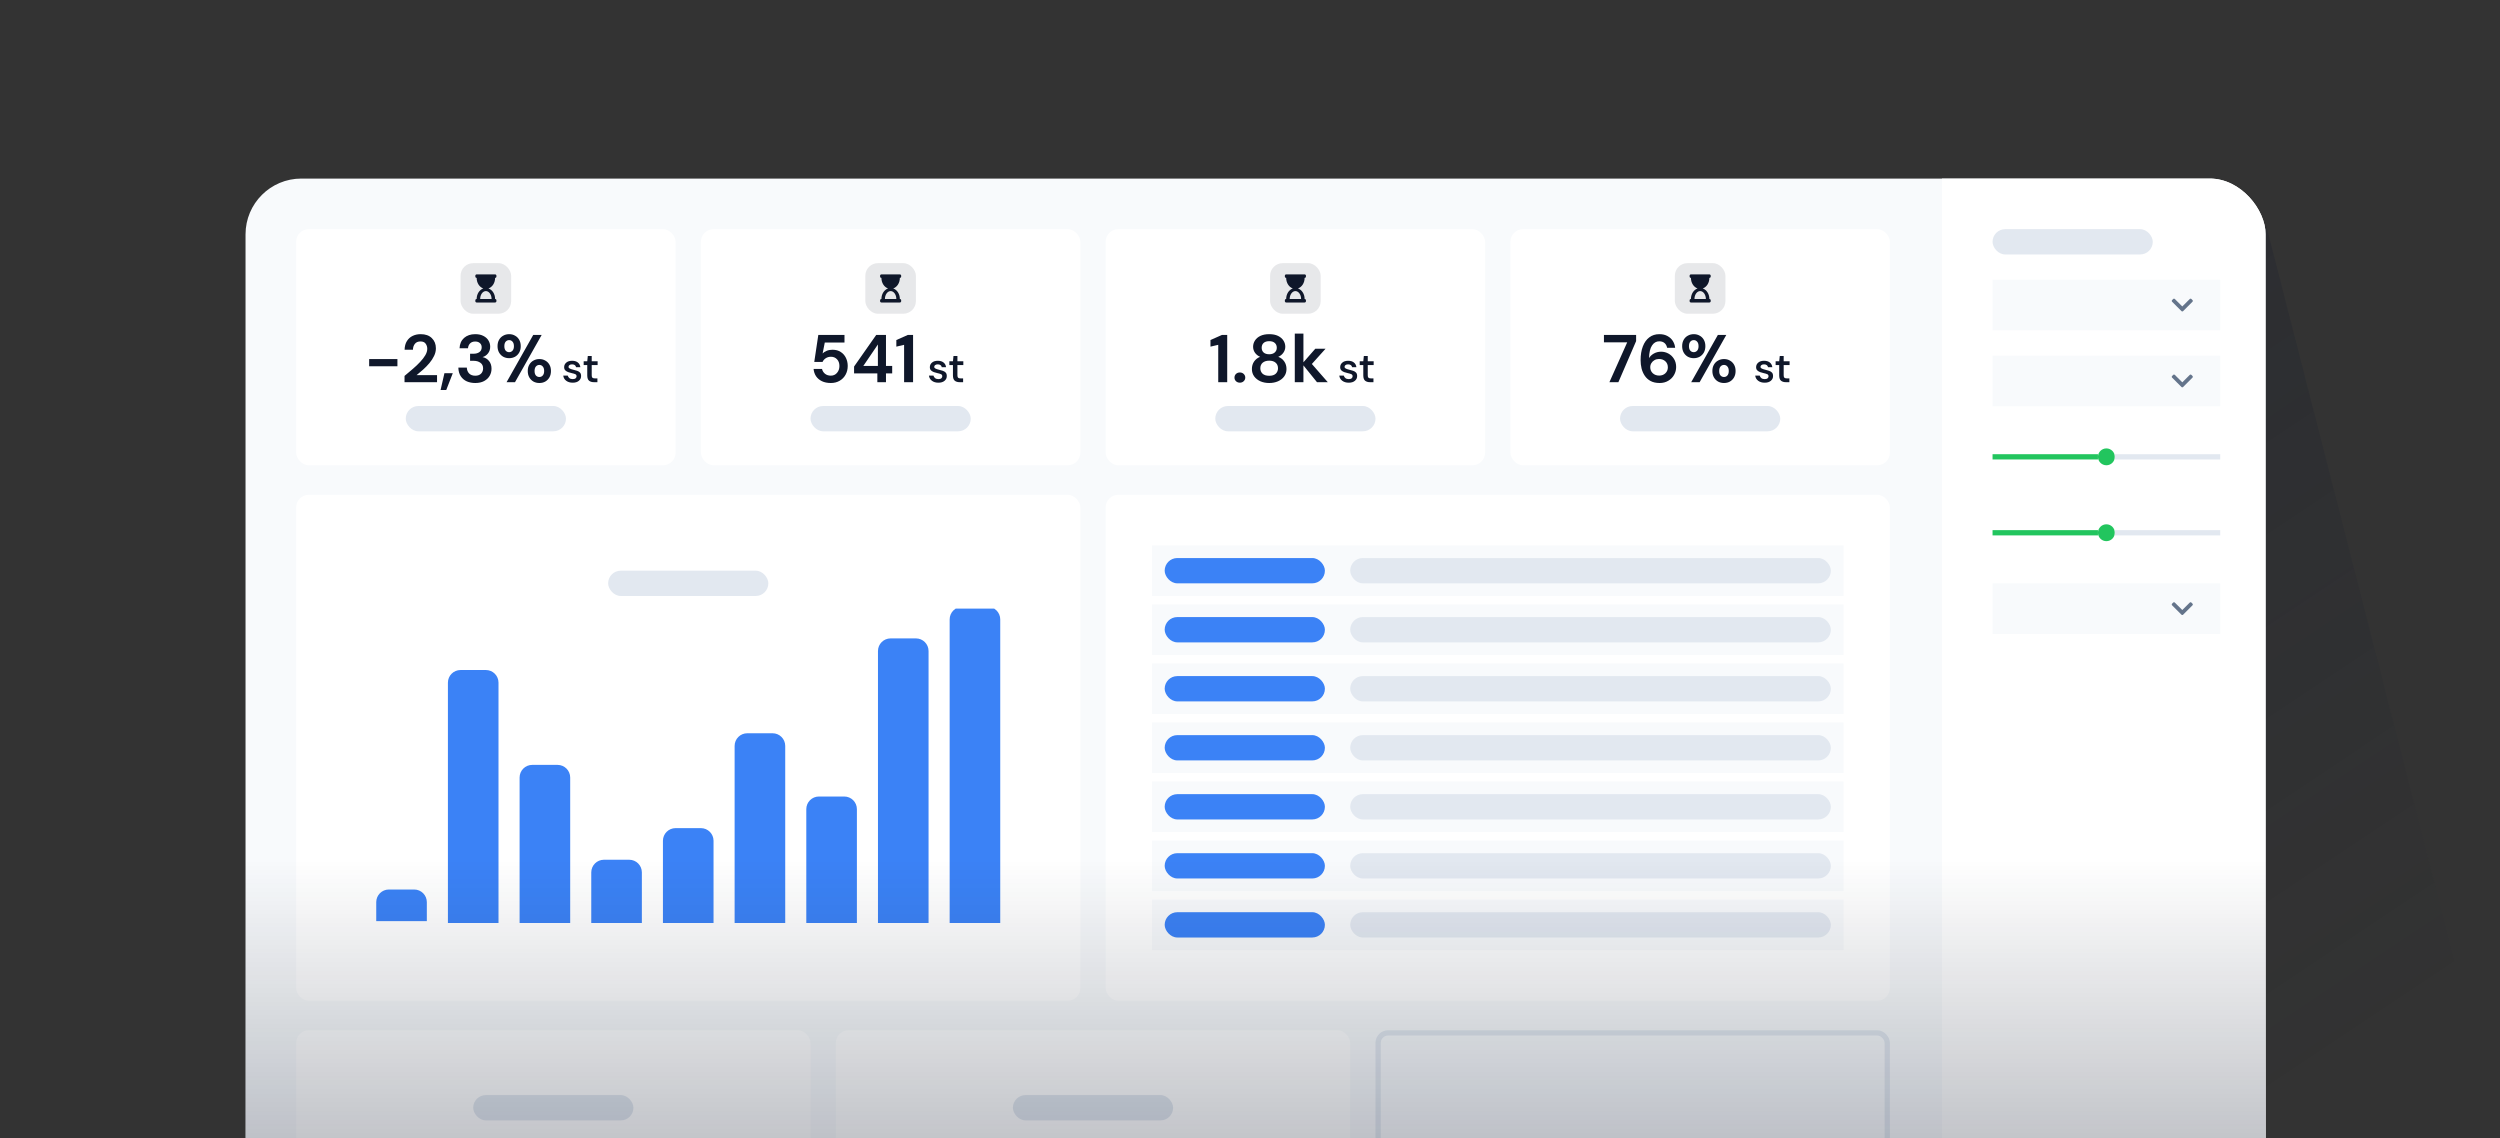 <svg width="224" height="102" viewBox="0 0 224 102" fill="none" xmlns="http://www.w3.org/2000/svg">
<rect x="0" y="0" width="224" height="102" fill="#333333" stroke="none"/>
<g clip-path="url(#clip0_10056_151459)">
<g clip-path="url(#clip1_10056_151459)">
<rect x="22" y="16" width="181" height="102" rx="5" fill="#F8FAFC"/>
<rect x="26.533" y="20.533" width="34" height="21.156" rx="1.133" fill="white"/>
<rect x="41.267" y="23.578" width="4.533" height="4.533" rx="1.133" fill="#0F172A" fill-opacity="0.1"/>
<g clip-path="url(#clip2_10056_151459)">
<path d="M44.361 24.585H42.708C42.643 24.585 42.59 24.638 42.59 24.703V24.782C42.59 24.847 42.643 24.9 42.708 24.9C42.708 25.348 42.959 25.725 43.302 25.845C42.959 25.964 42.708 26.341 42.708 26.789C42.643 26.789 42.59 26.842 42.59 26.907V26.986C42.59 27.051 42.643 27.104 42.708 27.104H44.361C44.426 27.104 44.479 27.051 44.479 26.986V26.907C44.479 26.842 44.426 26.789 44.361 26.789C44.361 26.341 44.11 25.964 43.766 25.845C44.11 25.725 44.361 25.348 44.361 24.9C44.426 24.9 44.479 24.847 44.479 24.782V24.703C44.479 24.638 44.426 24.585 44.361 24.585ZM44.046 26.789H43.023C43.023 26.408 43.25 26.081 43.534 26.081C43.819 26.081 44.046 26.408 44.046 26.789Z" fill="#0F172A"/>
</g>
<path d="M33.076 32.818V32.171H35.609V32.818H33.076ZM36.246 34.244V33.682C36.504 33.469 36.754 33.257 36.995 33.048C37.241 32.838 37.459 32.63 37.648 32.425C37.842 32.219 37.995 32.02 38.108 31.827C38.224 31.629 38.283 31.438 38.283 31.252C38.283 31.079 38.234 30.926 38.138 30.793C38.045 30.66 37.89 30.593 37.672 30.593C37.451 30.593 37.283 30.666 37.171 30.811C37.058 30.956 37.001 31.131 37.001 31.337H36.252C36.26 31.027 36.328 30.769 36.457 30.563C36.586 30.354 36.758 30.199 36.971 30.098C37.185 29.993 37.424 29.941 37.69 29.941C38.122 29.941 38.456 30.06 38.694 30.297C38.935 30.531 39.056 30.835 39.056 31.21C39.056 31.444 39.002 31.672 38.893 31.893C38.788 32.115 38.649 32.328 38.476 32.534C38.303 32.739 38.115 32.933 37.914 33.114C37.713 33.291 37.517 33.457 37.328 33.61H39.159V34.244H36.246ZM39.475 34.946L39.82 33.441H40.569L39.983 34.946H39.475ZM42.585 34.317C42.307 34.317 42.055 34.269 41.829 34.172C41.604 34.071 41.422 33.918 41.285 33.712C41.148 33.507 41.076 33.249 41.068 32.939H41.829C41.833 33.144 41.9 33.318 42.029 33.459C42.162 33.596 42.347 33.664 42.585 33.664C42.81 33.664 42.984 33.602 43.105 33.477C43.225 33.352 43.286 33.195 43.286 33.005C43.286 32.784 43.205 32.616 43.044 32.504C42.887 32.387 42.684 32.328 42.434 32.328H42.119V31.694H42.44C42.645 31.694 42.816 31.645 42.953 31.549C43.09 31.452 43.159 31.309 43.159 31.119C43.159 30.962 43.107 30.837 43.002 30.745C42.901 30.648 42.76 30.6 42.579 30.6C42.381 30.6 42.226 30.658 42.113 30.775C42.005 30.892 41.944 31.035 41.932 31.204H41.176C41.193 30.813 41.328 30.505 41.581 30.279C41.839 30.054 42.172 29.941 42.579 29.941C42.869 29.941 43.113 29.993 43.31 30.098C43.512 30.199 43.663 30.334 43.763 30.503C43.868 30.672 43.921 30.86 43.921 31.065C43.921 31.303 43.854 31.504 43.721 31.669C43.592 31.831 43.431 31.939 43.238 31.996C43.475 32.044 43.669 32.161 43.818 32.346C43.967 32.528 44.041 32.758 44.041 33.035C44.041 33.269 43.985 33.483 43.872 33.676C43.759 33.87 43.594 34.025 43.377 34.142C43.163 34.258 42.899 34.317 42.585 34.317ZM45.619 32.093C45.425 32.093 45.25 32.05 45.093 31.966C44.936 31.877 44.811 31.752 44.718 31.591C44.625 31.43 44.579 31.238 44.579 31.017C44.579 30.795 44.625 30.604 44.718 30.442C44.811 30.281 44.936 30.158 45.093 30.074C45.25 29.985 45.427 29.941 45.625 29.941C45.818 29.941 45.991 29.985 46.144 30.074C46.302 30.158 46.426 30.281 46.519 30.442C46.612 30.604 46.658 30.795 46.658 31.017C46.658 31.238 46.612 31.43 46.519 31.591C46.426 31.752 46.302 31.877 46.144 31.966C45.987 32.05 45.812 32.093 45.619 32.093ZM45.389 34.244L47.776 30.013H48.532L46.144 34.244H45.389ZM45.619 31.555C45.735 31.555 45.836 31.51 45.921 31.422C46.005 31.329 46.048 31.194 46.048 31.017C46.048 30.839 46.005 30.704 45.921 30.612C45.84 30.519 45.739 30.473 45.619 30.473C45.498 30.473 45.395 30.519 45.31 30.612C45.23 30.704 45.189 30.839 45.189 31.017C45.189 31.194 45.23 31.329 45.31 31.422C45.395 31.51 45.498 31.555 45.619 31.555ZM48.327 34.317C48.133 34.317 47.958 34.275 47.801 34.19C47.644 34.101 47.519 33.976 47.426 33.815C47.333 33.654 47.287 33.463 47.287 33.241C47.287 33.019 47.333 32.83 47.426 32.673C47.519 32.512 47.644 32.389 47.801 32.304C47.958 32.215 48.135 32.171 48.333 32.171C48.526 32.171 48.699 32.215 48.852 32.304C49.01 32.389 49.134 32.512 49.227 32.673C49.32 32.83 49.366 33.019 49.366 33.241C49.366 33.463 49.32 33.654 49.227 33.815C49.134 33.976 49.01 34.101 48.852 34.19C48.699 34.275 48.524 34.317 48.327 34.317ZM48.327 33.779C48.447 33.779 48.548 33.735 48.629 33.646C48.713 33.553 48.756 33.418 48.756 33.241C48.756 33.064 48.713 32.929 48.629 32.836C48.548 32.743 48.447 32.697 48.327 32.697C48.206 32.697 48.103 32.743 48.018 32.836C47.938 32.929 47.897 33.064 47.897 33.241C47.897 33.418 47.938 33.553 48.018 33.646C48.103 33.735 48.206 33.779 48.327 33.779Z" fill="#0F172A"/>
<path d="M51.318 34.29C51.081 34.29 50.886 34.232 50.732 34.116C50.578 34 50.49 33.846 50.468 33.655H50.872C50.892 33.741 50.94 33.815 51.015 33.878C51.091 33.938 51.19 33.969 51.314 33.969C51.435 33.969 51.523 33.943 51.578 33.893C51.634 33.843 51.661 33.785 51.661 33.719C51.661 33.624 51.622 33.559 51.544 33.527C51.469 33.491 51.363 33.46 51.227 33.432C51.121 33.41 51.015 33.379 50.91 33.342C50.806 33.304 50.719 33.251 50.649 33.183C50.581 33.112 50.547 33.018 50.547 32.9C50.547 32.736 50.61 32.6 50.736 32.492C50.862 32.381 51.038 32.325 51.265 32.325C51.474 32.325 51.642 32.376 51.771 32.476C51.902 32.577 51.979 32.719 52.001 32.903H51.616C51.603 32.823 51.566 32.76 51.503 32.714C51.442 32.669 51.36 32.646 51.257 32.646C51.156 32.646 51.078 32.668 51.023 32.711C50.967 32.751 50.94 32.804 50.94 32.869C50.94 32.935 50.977 32.986 51.053 33.024C51.131 33.062 51.233 33.096 51.359 33.126C51.485 33.154 51.601 33.187 51.707 33.224C51.815 33.26 51.902 33.312 51.967 33.383C52.033 33.454 52.066 33.557 52.066 33.693C52.068 33.864 52.001 34.006 51.865 34.12C51.732 34.233 51.549 34.29 51.318 34.29ZM53.218 34.244C53.035 34.244 52.888 34.2 52.78 34.112C52.672 34.022 52.618 33.862 52.618 33.632V32.707H52.297V32.371H52.618L52.667 31.895H53.018V32.371H53.547V32.707H53.018V33.632C53.018 33.736 53.039 33.807 53.082 33.848C53.128 33.886 53.205 33.904 53.313 33.904H53.528V34.244H53.218Z" fill="#0F172A"/>
<rect x="36.355" y="36.378" width="14.356" height="2.267" rx="1.133" fill="#E2E8F0"/>
<rect x="62.8" y="20.533" width="34" height="21.156" rx="1.133" fill="white"/>
<rect x="77.533" y="23.578" width="4.533" height="4.533" rx="1.133" fill="#0F172A" fill-opacity="0.1"/>
<g clip-path="url(#clip3_10056_151459)">
<path d="M80.627 24.585H78.975C78.909 24.585 78.856 24.638 78.856 24.703V24.782C78.856 24.847 78.909 24.9 78.975 24.9C78.975 25.348 79.225 25.725 79.569 25.845C79.225 25.964 78.975 26.341 78.975 26.789C78.909 26.789 78.856 26.842 78.856 26.907V26.986C78.856 27.051 78.909 27.104 78.975 27.104H80.627C80.692 27.104 80.745 27.051 80.745 26.986V26.907C80.745 26.842 80.692 26.789 80.627 26.789C80.627 26.341 80.376 25.964 80.033 25.845C80.376 25.725 80.627 25.348 80.627 24.9C80.692 24.9 80.745 24.847 80.745 24.782V24.703C80.745 24.638 80.692 24.585 80.627 24.585ZM80.312 26.789H79.289C79.289 26.408 79.517 26.081 79.801 26.081C80.085 26.081 80.312 26.408 80.312 26.789Z" fill="#0F172A"/>
</g>
<path d="M74.445 34.317C74.135 34.317 73.867 34.263 73.641 34.154C73.419 34.045 73.244 33.896 73.115 33.706C72.99 33.513 72.918 33.295 72.897 33.054H73.653C73.689 33.227 73.778 33.372 73.919 33.489C74.06 33.602 74.235 33.658 74.445 33.658C74.67 33.658 74.854 33.575 74.995 33.41C75.14 33.245 75.212 33.039 75.212 32.794C75.212 32.54 75.14 32.338 74.995 32.189C74.854 32.04 74.674 31.966 74.457 31.966C74.275 31.966 74.118 32.01 73.985 32.099C73.852 32.187 73.758 32.298 73.701 32.431H72.958L73.32 30.013H75.666V30.69H73.901L73.707 31.669C73.796 31.573 73.917 31.494 74.07 31.434C74.223 31.369 74.394 31.337 74.584 31.337C74.886 31.337 75.138 31.405 75.339 31.543C75.541 31.675 75.694 31.853 75.799 32.074C75.903 32.292 75.956 32.53 75.956 32.788C75.956 33.082 75.891 33.344 75.763 33.574C75.638 33.803 75.46 33.984 75.231 34.117C75.005 34.25 74.743 34.317 74.445 34.317ZM78.61 34.244V33.459H76.525V32.842L78.507 30.013H79.384V32.788H79.94V33.459H79.384V34.244H78.61ZM77.353 32.788H78.659V30.866L77.353 32.788ZM81.007 34.244V30.896L80.312 31.059V30.467L81.334 30.013H81.811V34.244H81.007Z" fill="#0F172A"/>
<path d="M84.084 34.29C83.847 34.29 83.652 34.232 83.499 34.116C83.345 34 83.257 33.846 83.234 33.655H83.638C83.659 33.741 83.706 33.815 83.782 33.878C83.858 33.938 83.957 33.969 84.08 33.969C84.201 33.969 84.289 33.943 84.345 33.893C84.4 33.843 84.428 33.785 84.428 33.719C84.428 33.624 84.389 33.559 84.311 33.527C84.235 33.491 84.129 33.46 83.993 33.432C83.888 33.41 83.782 33.379 83.676 33.342C83.573 33.304 83.486 33.251 83.415 33.183C83.347 33.112 83.314 33.018 83.314 32.9C83.314 32.736 83.376 32.6 83.502 32.492C83.628 32.381 83.805 32.325 84.031 32.325C84.24 32.325 84.409 32.376 84.537 32.476C84.668 32.577 84.745 32.719 84.768 32.903H84.383C84.37 32.823 84.332 32.76 84.269 32.714C84.209 32.669 84.127 32.646 84.024 32.646C83.923 32.646 83.845 32.668 83.79 32.711C83.734 32.751 83.706 32.804 83.706 32.869C83.706 32.935 83.744 32.986 83.82 33.024C83.898 33.062 84 33.096 84.126 33.126C84.252 33.154 84.368 33.187 84.473 33.224C84.582 33.26 84.668 33.312 84.734 33.383C84.799 33.454 84.832 33.557 84.832 33.693C84.835 33.864 84.768 34.006 84.632 34.12C84.498 34.233 84.316 34.29 84.084 34.29ZM85.985 34.244C85.801 34.244 85.655 34.2 85.547 34.112C85.438 34.022 85.384 33.862 85.384 33.632V32.707H85.063V32.371H85.384L85.433 31.895H85.785V32.371H86.314V32.707H85.785V33.632C85.785 33.736 85.806 33.807 85.849 33.848C85.894 33.886 85.971 33.904 86.079 33.904H86.295V34.244H85.985Z" fill="#0F172A"/>
<rect x="72.622" y="36.378" width="14.356" height="2.267" rx="1.133" fill="#E2E8F0"/>
<rect x="99.066" y="20.533" width="34" height="21.156" rx="1.133" fill="white"/>
<rect x="113.8" y="23.578" width="4.533" height="4.533" rx="1.133" fill="#0F172A" fill-opacity="0.1"/>
<g clip-path="url(#clip4_10056_151459)">
<path d="M116.894 24.585H115.241C115.176 24.585 115.123 24.638 115.123 24.703V24.782C115.123 24.847 115.176 24.9 115.241 24.9C115.241 25.348 115.492 25.725 115.836 25.845C115.492 25.964 115.241 26.341 115.241 26.789C115.176 26.789 115.123 26.842 115.123 26.907V26.986C115.123 27.051 115.176 27.104 115.241 27.104H116.894C116.959 27.104 117.012 27.051 117.012 26.986V26.907C117.012 26.842 116.959 26.789 116.894 26.789C116.894 26.341 116.643 25.964 116.299 25.845C116.643 25.725 116.894 25.348 116.894 24.9C116.959 24.9 117.012 24.847 117.012 24.782V24.703C117.012 24.638 116.959 24.585 116.894 24.585ZM116.579 26.789H115.556C115.556 26.408 115.783 26.081 116.067 26.081C116.352 26.081 116.579 26.408 116.579 26.789Z" fill="#0F172A"/>
</g>
<path d="M109.154 34.244V30.896L108.458 31.059V30.467L109.48 30.013H109.958V34.244H109.154ZM111.092 34.287C110.951 34.287 110.834 34.242 110.742 34.154C110.653 34.065 110.609 33.958 110.609 33.833C110.609 33.704 110.653 33.596 110.742 33.507C110.834 33.418 110.951 33.374 111.092 33.374C111.233 33.374 111.348 33.418 111.437 33.507C111.529 33.596 111.576 33.704 111.576 33.833C111.576 33.958 111.529 34.065 111.437 34.154C111.348 34.242 111.233 34.287 111.092 34.287ZM113.723 34.317C113.433 34.317 113.171 34.267 112.937 34.166C112.703 34.061 112.516 33.914 112.375 33.725C112.238 33.535 112.17 33.316 112.17 33.066C112.17 32.808 112.236 32.582 112.369 32.389C112.506 32.195 112.685 32.056 112.907 31.972C112.714 31.887 112.56 31.766 112.448 31.609C112.335 31.448 112.278 31.268 112.278 31.071C112.278 30.87 112.333 30.684 112.442 30.515C112.55 30.342 112.712 30.203 112.925 30.098C113.143 29.993 113.409 29.941 113.723 29.941C114.037 29.941 114.301 29.993 114.515 30.098C114.728 30.203 114.89 30.342 114.998 30.515C115.107 30.684 115.162 30.87 115.162 31.071C115.162 31.265 115.103 31.444 114.986 31.609C114.873 31.77 114.722 31.891 114.533 31.972C114.759 32.056 114.938 32.195 115.071 32.389C115.204 32.582 115.27 32.808 115.27 33.066C115.27 33.316 115.202 33.535 115.065 33.725C114.928 33.914 114.74 34.061 114.503 34.166C114.269 34.267 114.009 34.317 113.723 34.317ZM113.723 31.742C113.933 31.742 114.098 31.688 114.219 31.579C114.34 31.47 114.4 31.331 114.4 31.162C114.4 30.976 114.34 30.831 114.219 30.727C114.102 30.622 113.937 30.569 113.723 30.569C113.505 30.569 113.338 30.622 113.221 30.727C113.104 30.831 113.046 30.976 113.046 31.162C113.046 31.335 113.104 31.476 113.221 31.585C113.342 31.69 113.509 31.742 113.723 31.742ZM113.723 33.67C113.981 33.67 114.176 33.608 114.309 33.483C114.442 33.354 114.509 33.193 114.509 32.999C114.509 32.786 114.438 32.618 114.297 32.498C114.16 32.377 113.969 32.316 113.723 32.316C113.477 32.316 113.282 32.377 113.137 32.498C112.996 32.618 112.925 32.786 112.925 32.999C112.925 33.193 112.992 33.354 113.125 33.483C113.262 33.608 113.461 33.67 113.723 33.67ZM116.013 34.244V29.892H116.787V32.461L117.851 31.246H118.77L117.542 32.612L118.969 34.244H118.002L116.787 32.739V34.244H116.013Z" fill="#0F172A"/>
<path d="M120.851 34.29C120.614 34.29 120.419 34.232 120.265 34.116C120.112 34 120.023 33.846 120.001 33.655H120.405C120.425 33.741 120.473 33.815 120.548 33.878C120.624 33.938 120.724 33.969 120.847 33.969C120.968 33.969 121.056 33.943 121.111 33.893C121.167 33.843 121.194 33.785 121.194 33.719C121.194 33.624 121.155 33.559 121.077 33.527C121.002 33.491 120.896 33.46 120.76 33.432C120.654 33.41 120.548 33.379 120.443 33.342C120.339 33.304 120.253 33.251 120.182 33.183C120.114 33.112 120.08 33.018 120.08 32.9C120.08 32.736 120.143 32.6 120.269 32.492C120.395 32.381 120.571 32.325 120.798 32.325C121.007 32.325 121.176 32.376 121.304 32.476C121.435 32.577 121.512 32.719 121.534 32.903H121.149C121.137 32.823 121.099 32.76 121.036 32.714C120.975 32.669 120.894 32.646 120.79 32.646C120.69 32.646 120.611 32.668 120.556 32.711C120.501 32.751 120.473 32.804 120.473 32.869C120.473 32.935 120.511 32.986 120.586 33.024C120.664 33.062 120.766 33.096 120.892 33.126C121.018 33.154 121.134 33.187 121.24 33.224C121.348 33.26 121.435 33.312 121.5 33.383C121.566 33.454 121.599 33.557 121.599 33.693C121.601 33.864 121.534 34.006 121.398 34.12C121.265 34.233 121.082 34.29 120.851 34.29ZM122.752 34.244C122.568 34.244 122.422 34.2 122.313 34.112C122.205 34.022 122.151 33.862 122.151 33.632V32.707H121.83V32.371H122.151L122.2 31.895H122.551V32.371H123.08V32.707H122.551V33.632C122.551 33.736 122.573 33.807 122.616 33.848C122.661 33.886 122.738 33.904 122.846 33.904H123.061V34.244H122.752Z" fill="#0F172A"/>
<rect x="108.889" y="36.378" width="14.356" height="2.267" rx="1.133" fill="#E2E8F0"/>
<rect x="135.333" y="20.533" width="34" height="21.156" rx="1.133" fill="white"/>
<rect x="150.066" y="23.578" width="4.533" height="4.533" rx="1.133" fill="#0F172A" fill-opacity="0.1"/>
<g clip-path="url(#clip5_10056_151459)">
<path d="M153.16 24.585H151.508C151.443 24.585 151.39 24.638 151.39 24.703V24.782C151.39 24.847 151.443 24.9 151.508 24.9C151.508 25.348 151.759 25.725 152.102 25.845C151.759 25.964 151.508 26.341 151.508 26.789C151.443 26.789 151.39 26.842 151.39 26.907V26.986C151.39 27.051 151.443 27.104 151.508 27.104H153.16C153.226 27.104 153.279 27.051 153.279 26.986V26.907C153.279 26.842 153.226 26.789 153.16 26.789C153.16 26.341 152.91 25.964 152.566 25.845C152.91 25.725 153.16 25.348 153.16 24.9C153.226 24.9 153.279 24.847 153.279 24.782V24.703C153.279 24.638 153.226 24.585 153.16 24.585ZM152.846 26.789H151.823C151.823 26.408 152.05 26.081 152.334 26.081C152.618 26.081 152.846 26.408 152.846 26.789Z" fill="#0F172A"/>
</g>
<path d="M144.203 34.244L145.798 30.672H143.713V30.013H146.596V30.563L145.007 34.244H144.203ZM148.703 34.317C148.384 34.317 148.116 34.258 147.899 34.142C147.681 34.025 147.506 33.868 147.373 33.67C147.24 33.473 147.143 33.253 147.083 33.011C147.026 32.77 146.998 32.522 146.998 32.268C146.998 31.796 147.065 31.387 147.198 31.041C147.331 30.69 147.522 30.42 147.772 30.231C148.022 30.038 148.324 29.941 148.678 29.941C148.969 29.941 149.214 29.999 149.416 30.116C149.621 30.229 149.781 30.378 149.893 30.563C150.006 30.749 150.073 30.948 150.093 31.162H149.374C149.337 30.976 149.259 30.833 149.138 30.733C149.017 30.632 148.862 30.581 148.672 30.581C148.402 30.581 148.185 30.706 148.02 30.956C147.854 31.202 147.766 31.579 147.754 32.087C147.85 31.921 147.995 31.784 148.189 31.675C148.382 31.567 148.598 31.512 148.836 31.512C149.069 31.512 149.289 31.569 149.494 31.681C149.7 31.794 149.865 31.953 149.99 32.159C150.119 32.365 150.183 32.606 150.183 32.884C150.183 33.138 150.121 33.374 149.996 33.592C149.875 33.809 149.702 33.984 149.476 34.117C149.255 34.25 148.997 34.317 148.703 34.317ZM148.66 33.652C148.886 33.652 149.071 33.584 149.216 33.447C149.365 33.306 149.44 33.128 149.44 32.915C149.44 32.689 149.365 32.508 149.216 32.371C149.067 32.234 148.878 32.165 148.648 32.165C148.499 32.165 148.364 32.199 148.243 32.268C148.126 32.332 148.034 32.421 147.965 32.534C147.897 32.643 147.862 32.766 147.862 32.903C147.862 33.12 147.937 33.299 148.086 33.441C148.239 33.581 148.431 33.652 148.66 33.652ZM151.761 32.093C151.568 32.093 151.392 32.05 151.235 31.966C151.078 31.877 150.953 31.752 150.86 31.591C150.768 31.43 150.721 31.238 150.721 31.017C150.721 30.795 150.768 30.604 150.86 30.442C150.953 30.281 151.078 30.158 151.235 30.074C151.392 29.985 151.57 29.941 151.767 29.941C151.961 29.941 152.134 29.985 152.287 30.074C152.444 30.158 152.569 30.281 152.662 30.442C152.754 30.604 152.801 30.795 152.801 31.017C152.801 31.238 152.754 31.43 152.662 31.591C152.569 31.752 152.444 31.877 152.287 31.966C152.13 32.05 151.955 32.093 151.761 32.093ZM151.531 34.244L153.919 30.013H154.675L152.287 34.244H151.531ZM151.761 31.555C151.878 31.555 151.979 31.51 152.063 31.422C152.148 31.329 152.19 31.194 152.19 31.017C152.19 30.839 152.148 30.704 152.063 30.612C151.983 30.519 151.882 30.473 151.761 30.473C151.64 30.473 151.537 30.519 151.453 30.612C151.372 30.704 151.332 30.839 151.332 31.017C151.332 31.194 151.372 31.329 151.453 31.422C151.537 31.51 151.64 31.555 151.761 31.555ZM154.469 34.317C154.276 34.317 154.1 34.275 153.943 34.19C153.786 34.101 153.661 33.976 153.568 33.815C153.476 33.654 153.429 33.463 153.429 33.241C153.429 33.019 153.476 32.83 153.568 32.673C153.661 32.512 153.786 32.389 153.943 32.304C154.1 32.215 154.278 32.171 154.475 32.171C154.668 32.171 154.842 32.215 154.995 32.304C155.152 32.389 155.277 32.512 155.37 32.673C155.462 32.83 155.509 33.019 155.509 33.241C155.509 33.463 155.462 33.654 155.37 33.815C155.277 33.976 155.152 34.101 154.995 34.19C154.842 34.275 154.666 34.317 154.469 34.317ZM154.469 33.779C154.59 33.779 154.691 33.735 154.771 33.646C154.856 33.553 154.898 33.418 154.898 33.241C154.898 33.064 154.856 32.929 154.771 32.836C154.691 32.743 154.59 32.697 154.469 32.697C154.348 32.697 154.245 32.743 154.161 32.836C154.08 32.929 154.04 33.064 154.04 33.241C154.04 33.418 154.08 33.553 154.161 33.646C154.245 33.735 154.348 33.779 154.469 33.779Z" fill="#0F172A"/>
<path d="M158.117 34.29C157.881 34.29 157.685 34.232 157.532 34.116C157.378 34 157.29 33.846 157.267 33.655H157.672C157.692 33.741 157.74 33.815 157.815 33.878C157.891 33.938 157.99 33.969 158.114 33.969C158.234 33.969 158.323 33.943 158.378 33.893C158.433 33.843 158.461 33.785 158.461 33.719C158.461 33.624 158.422 33.559 158.344 33.527C158.268 33.491 158.163 33.46 158.027 33.432C157.921 33.41 157.815 33.379 157.709 33.342C157.606 33.304 157.519 33.251 157.449 33.183C157.381 33.112 157.347 33.018 157.347 32.9C157.347 32.736 157.41 32.6 157.536 32.492C157.661 32.381 157.838 32.325 158.064 32.325C158.273 32.325 158.442 32.376 158.571 32.476C158.702 32.577 158.778 32.719 158.801 32.903H158.416C158.403 32.823 158.365 32.76 158.302 32.714C158.242 32.669 158.16 32.646 158.057 32.646C157.956 32.646 157.878 32.668 157.823 32.711C157.767 32.751 157.74 32.804 157.74 32.869C157.74 32.935 157.777 32.986 157.853 33.024C157.931 33.062 158.033 33.096 158.159 33.126C158.285 33.154 158.401 33.187 158.506 33.224C158.615 33.26 158.702 33.312 158.767 33.383C158.833 33.454 158.865 33.557 158.865 33.693C158.868 33.864 158.801 34.006 158.665 34.12C158.532 34.233 158.349 34.29 158.117 34.29ZM160.018 34.244C159.834 34.244 159.688 34.2 159.58 34.112C159.472 34.022 159.417 33.862 159.417 33.632V32.707H159.096V32.371H159.417L159.467 31.895H159.818V32.371H160.347V32.707H159.818V33.632C159.818 33.736 159.839 33.807 159.882 33.848C159.927 33.886 160.004 33.904 160.113 33.904H160.328V34.244H160.018Z" fill="#0F172A"/>
<rect x="145.155" y="36.378" width="14.356" height="2.267" rx="1.133" fill="#E2E8F0"/>
<rect x="26.533" y="44.333" width="70.267" height="45.333" rx="1.133" fill="white"/>
<rect x="54.488" y="51.133" width="14.356" height="2.267" rx="1.133" fill="#E2E8F0"/>
<g clip-path="url(#clip6_10056_151459)">
<path d="M33.711 80.833C33.711 80.207 34.218 79.7 34.844 79.7H37.111C37.737 79.7 38.244 80.207 38.244 80.833V82.533H33.711V80.833Z" fill="#3B82F6"/>
</g>
<g clip-path="url(#clip7_10056_151459)">
<path d="M40.133 61.167C40.133 60.541 40.64 60.033 41.266 60.033H43.533C44.159 60.033 44.666 60.541 44.666 61.167V82.7H40.133V61.167Z" fill="#3B82F6"/>
</g>
<g clip-path="url(#clip8_10056_151459)">
<path d="M46.556 69.667C46.556 69.041 47.063 68.533 47.689 68.533H49.956C50.582 68.533 51.089 69.041 51.089 69.667V82.7H46.556V69.667Z" fill="#3B82F6"/>
</g>
<g clip-path="url(#clip9_10056_151459)">
<path d="M52.977 78.167C52.977 77.541 53.485 77.033 54.111 77.033H56.377C57.004 77.033 57.511 77.541 57.511 78.167V82.7H52.977V78.167Z" fill="#3B82F6"/>
</g>
<g clip-path="url(#clip10_10056_151459)">
<path d="M59.399 75.333C59.399 74.707 59.907 74.2 60.533 74.2H62.799C63.425 74.2 63.933 74.707 63.933 75.333V82.7H59.399V75.333Z" fill="#3B82F6"/>
</g>
<g clip-path="url(#clip11_10056_151459)">
<path d="M65.822 66.833C65.822 66.207 66.33 65.7 66.956 65.7H69.222C69.848 65.7 70.356 66.207 70.356 66.833V82.7H65.822V66.833Z" fill="#3B82F6"/>
</g>
<g clip-path="url(#clip12_10056_151459)">
<path d="M72.244 72.5C72.244 71.874 72.752 71.367 73.377 71.367H75.644C76.27 71.367 76.778 71.874 76.778 72.5V82.7H72.244V72.5Z" fill="#3B82F6"/>
</g>
<g clip-path="url(#clip13_10056_151459)">
<path d="M78.666 58.333C78.666 57.707 79.173 57.2 79.799 57.2H82.066C82.692 57.2 83.199 57.707 83.199 58.333V82.7H78.666V58.333Z" fill="#3B82F6"/>
</g>
<g clip-path="url(#clip14_10056_151459)">
<path d="M85.089 55.5C85.089 54.874 85.596 54.367 86.222 54.367H88.489C89.115 54.367 89.622 54.874 89.622 55.5V82.7H85.089V55.5Z" fill="#3B82F6"/>
</g>
<rect x="99.066" y="44.333" width="70.267" height="45.333" rx="1.133" fill="white"/>
<rect width="61.956" height="4.533" transform="translate(103.222 48.867)" fill="#F8FAFC"/>
<rect x="104.355" y="50" width="14.356" height="2.267" rx="1.133" fill="#3B82F6"/>
<rect x="120.978" y="50" width="43.067" height="2.267" rx="1.133" fill="#E2E8F0"/>
<rect width="61.956" height="4.533" transform="translate(103.222 54.156)" fill="#F8FAFC"/>
<rect x="104.355" y="55.289" width="14.356" height="2.267" rx="1.133" fill="#3B82F6"/>
<rect x="120.978" y="55.289" width="43.067" height="2.267" rx="1.133" fill="#E2E8F0"/>
<rect width="61.956" height="4.533" transform="translate(103.222 59.444)" fill="#F8FAFC"/>
<rect x="104.355" y="60.578" width="14.356" height="2.267" rx="1.133" fill="#3B82F6"/>
<rect x="120.978" y="60.578" width="43.067" height="2.267" rx="1.133" fill="#E2E8F0"/>
<rect width="61.956" height="4.533" transform="translate(103.222 64.733)" fill="#F8FAFC"/>
<rect x="104.355" y="65.867" width="14.356" height="2.267" rx="1.133" fill="#3B82F6"/>
<rect x="120.978" y="65.867" width="43.067" height="2.267" rx="1.133" fill="#E2E8F0"/>
<rect width="61.956" height="4.533" transform="translate(103.222 70.022)" fill="#F8FAFC"/>
<rect x="104.355" y="71.156" width="14.356" height="2.267" rx="1.133" fill="#3B82F6"/>
<rect x="120.978" y="71.156" width="43.067" height="2.267" rx="1.133" fill="#E2E8F0"/>
<rect width="61.956" height="4.533" transform="translate(103.222 75.311)" fill="#F8FAFC"/>
<rect x="104.355" y="76.445" width="14.356" height="2.267" rx="1.133" fill="#3B82F6"/>
<rect x="120.978" y="76.445" width="43.067" height="2.267" rx="1.133" fill="#E2E8F0"/>
<rect width="61.956" height="4.533" transform="translate(103.222 80.6)" fill="#F8FAFC"/>
<rect x="104.355" y="81.733" width="14.356" height="2.267" rx="1.133" fill="#3B82F6"/>
<rect x="120.978" y="81.733" width="43.067" height="2.267" rx="1.133" fill="#E2E8F0"/>
<rect x="26.533" y="92.311" width="46.089" height="42.594" rx="1.133" fill="white"/>
<rect x="42.399" y="98.12" width="14.356" height="2.267" rx="1.133" fill="#E2E8F0"/>
<rect x="74.889" y="92.311" width="46.089" height="42.594" rx="1.133" fill="white"/>
<rect x="90.755" y="98.12" width="14.356" height="2.267" rx="1.133" fill="#E2E8F0"/>
<rect x="123.48" y="92.547" width="45.617" height="42.122" rx="0.897" stroke="#E2E8F0" stroke-width="0.472"/>
<rect width="29" height="102" transform="translate(174 16)" fill="white"/>
<rect x="178.533" y="20.533" width="14.356" height="2.267" rx="1.133" fill="#E2E8F0"/>
<rect width="20.4" height="4.533" transform="translate(178.533 25.067)" fill="#F8FAFC"/>
<g clip-path="url(#clip15_10056_151459)">
<path d="M195.46 27.876L194.619 27.035C194.579 26.995 194.579 26.929 194.619 26.889L194.717 26.791C194.758 26.75 194.823 26.75 194.864 26.79L195.533 27.457L196.203 26.79C196.243 26.75 196.309 26.75 196.349 26.791L196.447 26.889C196.488 26.929 196.488 26.995 196.447 27.035L195.607 27.876C195.566 27.917 195.5 27.917 195.46 27.876Z" fill="#64748B"/>
</g>
<rect width="20.4" height="4.533" transform="translate(178.533 31.867)" fill="#F8FAFC"/>
<g clip-path="url(#clip16_10056_151459)">
<path d="M195.46 34.676L194.619 33.835C194.579 33.795 194.579 33.729 194.619 33.689L194.717 33.591C194.758 33.55 194.823 33.55 194.864 33.59L195.533 34.257L196.203 33.59C196.243 33.55 196.309 33.55 196.349 33.591L196.447 33.689C196.488 33.729 196.488 33.795 196.447 33.835L195.607 34.676C195.566 34.717 195.5 34.717 195.46 34.676Z" fill="#64748B"/>
</g>
<rect x="178.533" y="40.697" width="9.444" height="0.472" fill="#22C55E"/>
<circle cx="188.733" cy="40.933" r="0.756" fill="#22C55E"/>
<rect x="189.488" y="40.697" width="9.444" height="0.472" fill="#E2E8F0"/>
<rect x="178.533" y="47.497" width="9.444" height="0.472" fill="#22C55E"/>
<circle cx="188.733" cy="47.733" r="0.756" fill="#22C55E"/>
<rect x="189.488" y="47.497" width="9.444" height="0.472" fill="#E2E8F0"/>
<rect width="20.4" height="4.533" transform="translate(178.533 52.267)" fill="#F8FAFC"/>
<g clip-path="url(#clip17_10056_151459)">
<path d="M195.46 55.076L194.619 54.236C194.579 54.195 194.579 54.129 194.619 54.089L194.717 53.991C194.758 53.95 194.823 53.95 194.864 53.99L195.533 54.657L196.203 53.99C196.243 53.95 196.309 53.95 196.349 53.991L196.447 54.089C196.488 54.129 196.488 54.195 196.447 54.236L195.607 55.076C195.566 55.117 195.5 55.117 195.46 55.076Z" fill="#64748B"/>
</g>
</g>
<path d="M203 77H22V102H203V77Z" fill="url(#paint0_linear_10056_151459)" fill-opacity="0.25"/>
<path d="M224 102L203 20V102H224Z" fill="url(#paint1_linear_10056_151459)" fill-opacity="0.25"/>
</g>
<defs>
<linearGradient id="paint0_linear_10056_151459" x1="112.5" y1="77" x2="112.5" y2="102" gradientUnits="userSpaceOnUse">
<stop stop-color="#0F172A" stop-opacity="0"/>
<stop offset="1" stop-color="#0F172A"/>
</linearGradient>
<linearGradient id="paint1_linear_10056_151459" x1="174.5" y1="15.5" x2="222.998" y2="88.161" gradientUnits="userSpaceOnUse">
<stop stop-color="#0F172A"/>
<stop offset="1" stop-color="#0F172A" stop-opacity="0"/>
</linearGradient>
<clipPath id="clip0_10056_151459">
<rect width="224" height="102" fill="white"/>
</clipPath>
<clipPath id="clip1_10056_151459">
<rect x="22" y="16" width="181" height="102" rx="5" fill="white"/>
</clipPath>
<clipPath id="clip2_10056_151459">
<rect width="3.022" height="3.022" fill="white" transform="translate(42.023 24.333)"/>
</clipPath>
<clipPath id="clip3_10056_151459">
<rect width="3.022" height="3.022" fill="white" transform="translate(78.289 24.333)"/>
</clipPath>
<clipPath id="clip4_10056_151459">
<rect width="3.022" height="3.022" fill="white" transform="translate(114.556 24.333)"/>
</clipPath>
<clipPath id="clip5_10056_151459">
<rect width="3.022" height="3.022" fill="white" transform="translate(150.822 24.333)"/>
</clipPath>
<clipPath id="clip6_10056_151459">
<rect width="4.533" height="28.333" fill="white" transform="translate(33.711 54.533)"/>
</clipPath>
<clipPath id="clip7_10056_151459">
<rect width="4.533" height="28.333" fill="white" transform="translate(40.133 54.533)"/>
</clipPath>
<clipPath id="clip8_10056_151459">
<rect width="4.533" height="28.333" fill="white" transform="translate(46.556 54.533)"/>
</clipPath>
<clipPath id="clip9_10056_151459">
<rect width="4.533" height="28.333" fill="white" transform="translate(52.977 54.533)"/>
</clipPath>
<clipPath id="clip10_10056_151459">
<rect width="4.533" height="28.333" fill="white" transform="translate(59.399 54.533)"/>
</clipPath>
<clipPath id="clip11_10056_151459">
<rect width="4.533" height="28.333" fill="white" transform="translate(65.822 54.533)"/>
</clipPath>
<clipPath id="clip12_10056_151459">
<rect width="4.533" height="28.333" fill="white" transform="translate(72.244 54.533)"/>
</clipPath>
<clipPath id="clip13_10056_151459">
<rect width="4.533" height="28.333" fill="white" transform="translate(78.666 54.533)"/>
</clipPath>
<clipPath id="clip14_10056_151459">
<rect width="4.533" height="28.333" fill="white" transform="translate(85.089 54.533)"/>
</clipPath>
<clipPath id="clip15_10056_151459">
<rect width="2.267" height="2.267" fill="white" transform="translate(194.399 26.2)"/>
</clipPath>
<clipPath id="clip16_10056_151459">
<rect width="2.267" height="2.267" fill="white" transform="translate(194.399 33)"/>
</clipPath>
<clipPath id="clip17_10056_151459">
<rect width="2.267" height="2.267" fill="white" transform="translate(194.399 53.4)"/>
</clipPath>
</defs>
</svg>
